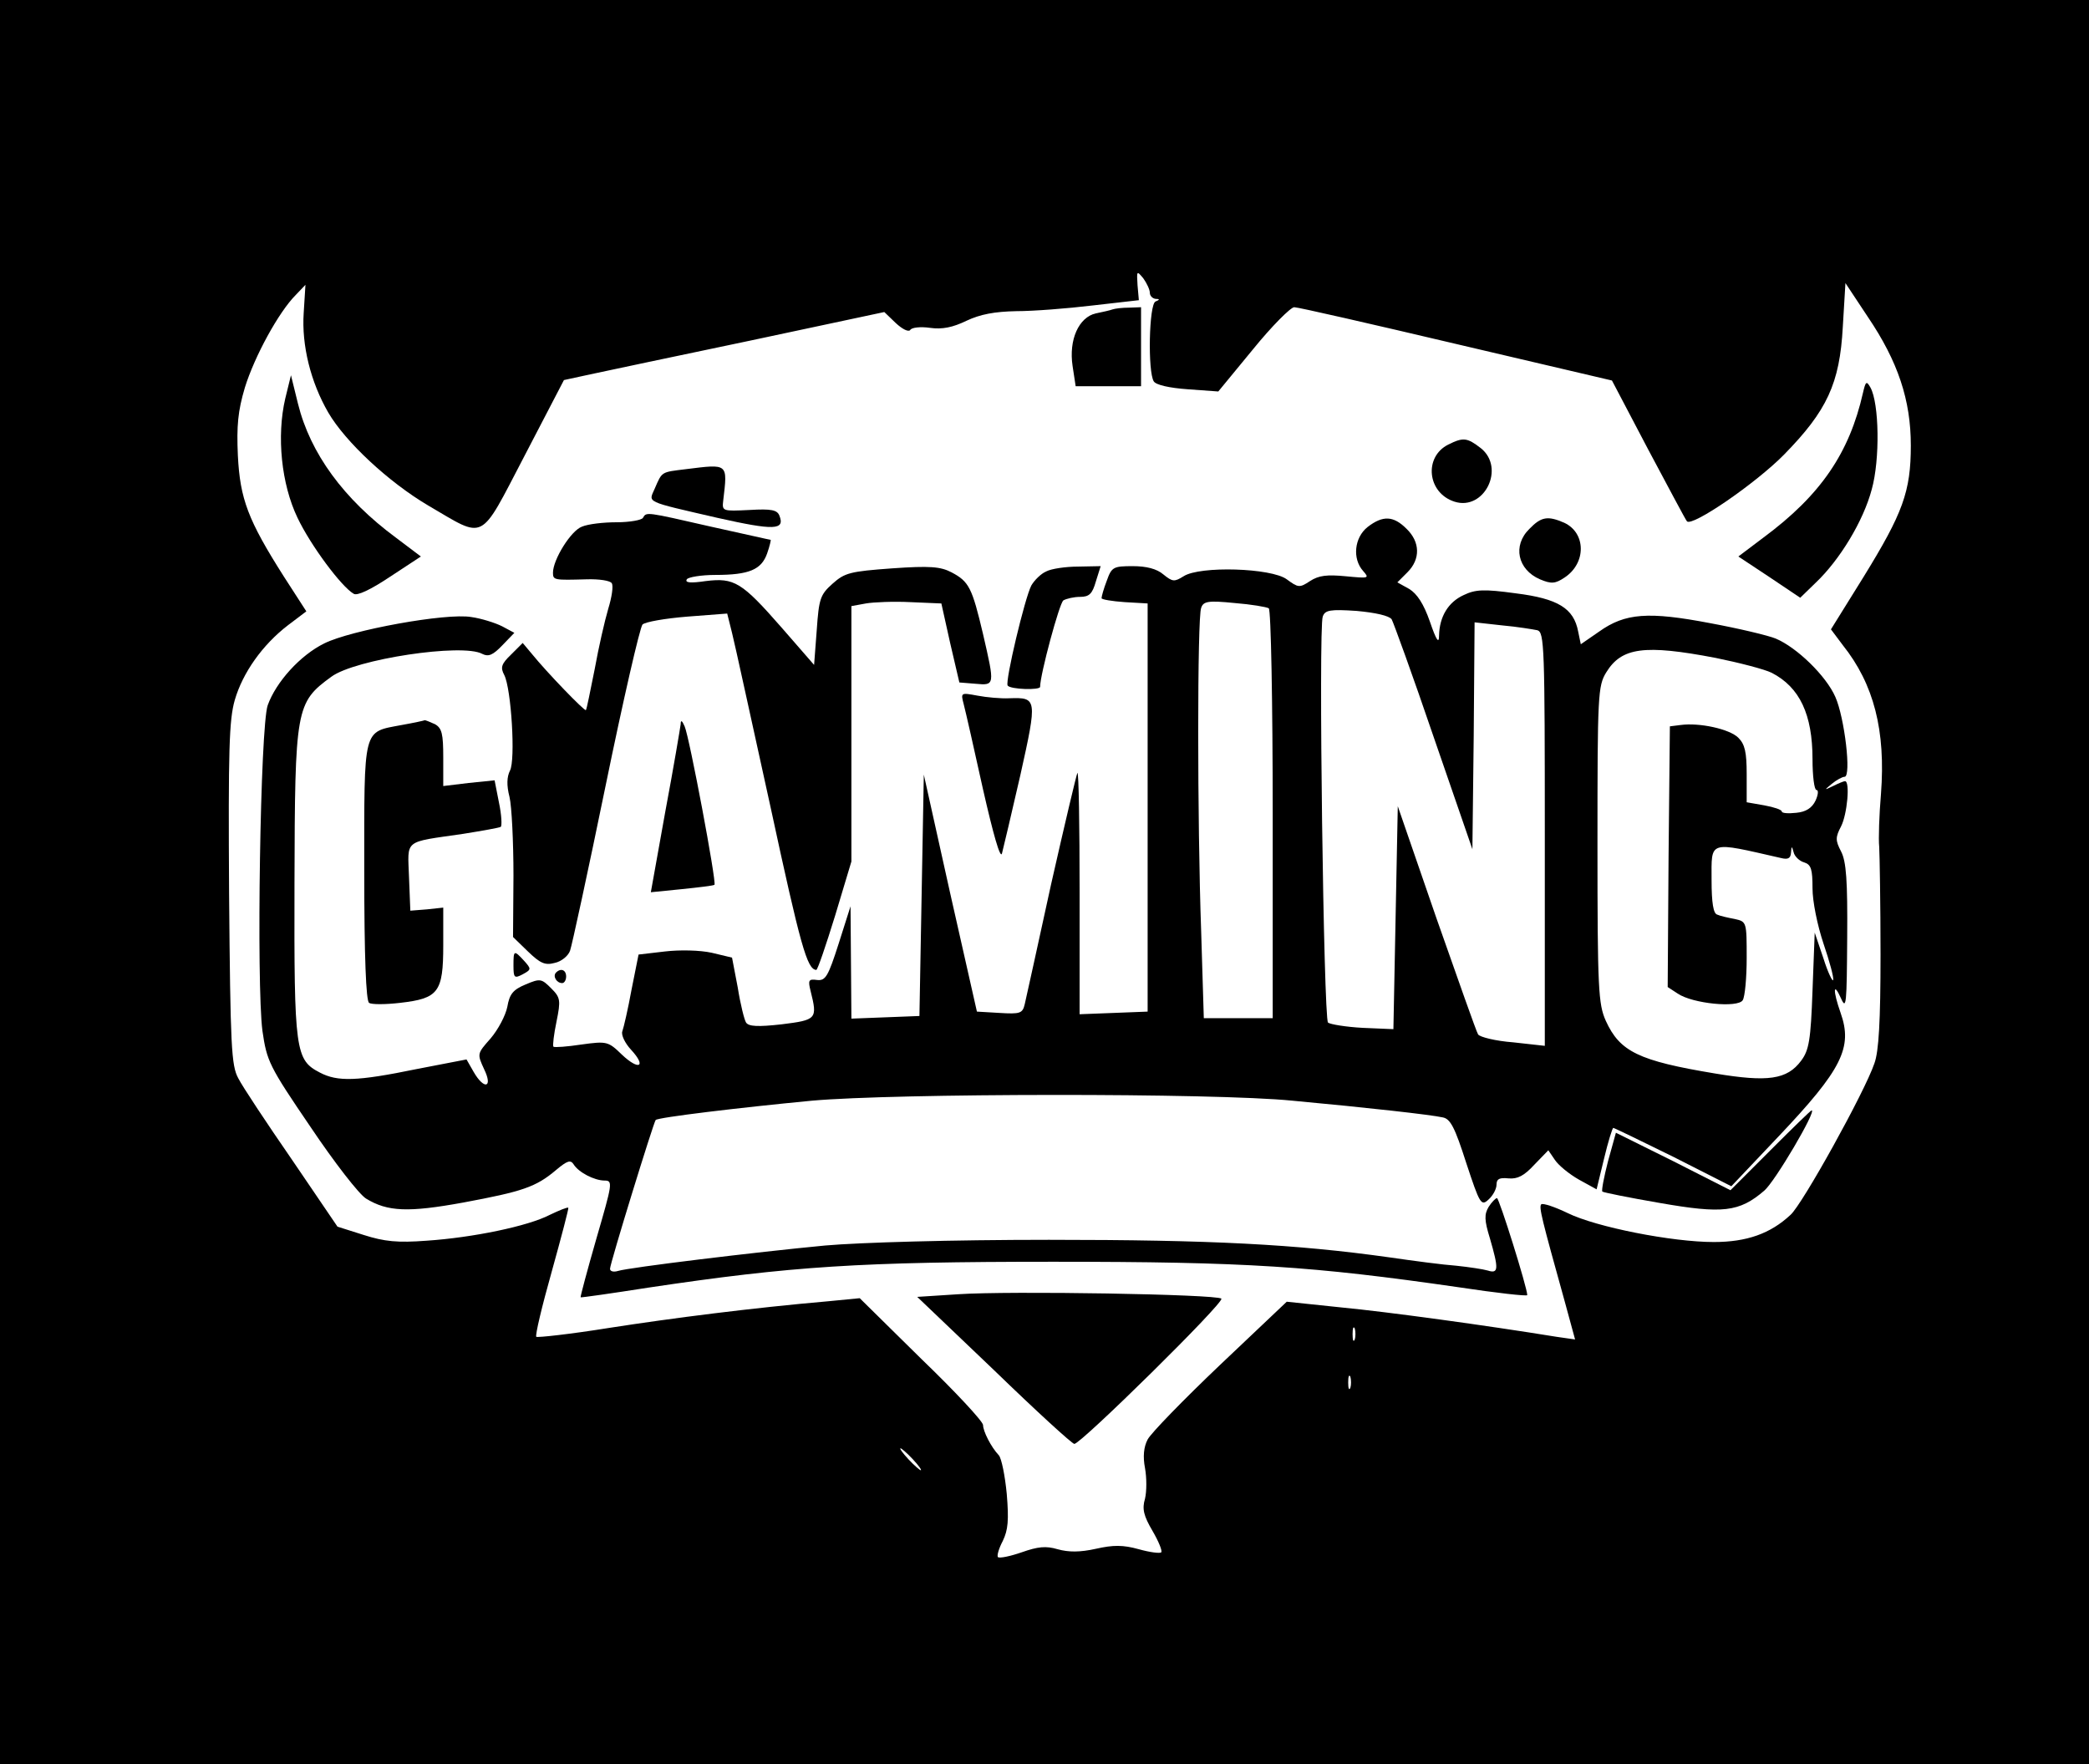 <?xml version="1.0" standalone="no"?>
<!DOCTYPE svg PUBLIC "-//W3C//DTD SVG 20010904//EN"
 "http://www.w3.org/TR/2001/REC-SVG-20010904/DTD/svg10.dtd">
<svg version="1.0" xmlns="http://www.w3.org/2000/svg"
 width="476pt" height="402pt" viewBox="0 0 476 402"
 preserveAspectRatio="xMidYMid meet">

<g transform="translate(0,402) scale(0.1,-0.1)"
fill="#000000" stroke="none">
<path d="M0 2010 l0 -2010 2380 0 2380 0 0 2010 0 2010 -2380 0 -2380 0 0
-2010z m2620 1343 c0 -7 6 -13 13 -14 10 0 10 -2 0 -6 -15 -6 -18 -160 -4
-182 5 -8 35 -15 78 -18 l69 -5 79 96 c43 53 86 96 94 96 9 0 175 -38 370 -84
l354 -83 83 -158 c46 -86 85 -160 88 -163 13 -12 157 87 221 152 98 100 127
162 134 291 l6 100 51 -77 c69 -102 98 -190 98 -293 0 -105 -18 -154 -108
-300 l-74 -119 27 -36 c71 -89 98 -195 87 -339 -4 -47 -6 -102 -4 -121 1 -19
3 -129 3 -245 0 -152 -4 -221 -14 -248 -22 -65 -164 -321 -191 -345 -46 -43
-100 -62 -175 -62 -95 0 -268 34 -333 66 -29 14 -56 23 -60 20 -6 -6 1 -33 53
-220 l24 -88 -42 6 c-160 26 -386 57 -491 67 l-124 13 -152 -144 c-83 -79
-158 -156 -165 -170 -9 -17 -11 -39 -6 -65 4 -22 4 -53 0 -70 -7 -23 -3 -39
17 -73 14 -24 23 -46 20 -49 -3 -3 -26 0 -51 7 -36 10 -58 10 -98 1 -36 -8
-62 -8 -87 -1 -27 8 -45 6 -82 -7 -26 -9 -50 -14 -54 -11 -3 3 2 20 11 37 12
25 14 47 9 107 -4 42 -12 81 -18 88 -18 19 -36 55 -36 69 0 8 -63 76 -141 151
l-140 138 -72 -7 c-172 -15 -353 -38 -501 -61 -87 -14 -161 -22 -164 -20 -3 3
13 70 35 148 22 79 39 144 38 146 -2 2 -21 -6 -42 -16 -50 -26 -176 -52 -281
-59 -66 -5 -96 -2 -143 13 l-60 19 -104 153 c-58 84 -113 167 -122 185 -16 29
-18 72 -21 420 -2 328 0 397 13 442 18 62 63 126 122 171 l41 31 -51 79 c-82
129 -100 177 -105 276 -3 68 0 101 16 155 22 71 77 172 116 211 l22 23 -4 -64
c-5 -74 16 -158 56 -227 39 -67 138 -159 228 -212 132 -77 115 -86 219 113
l90 173 60 13 c33 7 197 42 365 77 l305 65 26 -25 c15 -14 29 -21 33 -16 3 6
24 8 45 5 28 -4 52 1 83 16 32 15 64 21 114 22 38 0 116 6 174 13 l105 12 -3
34 c-2 33 -2 34 13 16 8 -11 15 -26 15 -33z m467 -2385 c-3 -7 -5 -2 -5 12 0
14 2 19 5 13 2 -7 2 -19 0 -25z m-10 -110 c-3 -7 -5 -2 -5 12 0 14 2 19 5 13
2 -7 2 -19 0 -25z m-997 -163 c13 -14 21 -25 18 -25 -2 0 -15 11 -28 25 -13
14 -21 25 -18 25 2 0 15 -11 28 -25z"/>
<path d="M2535 3315 c-5 -2 -23 -6 -38 -9 -39 -9 -62 -60 -53 -120 l7 -46 75
0 74 0 0 90 0 90 -27 -1 c-16 0 -32 -2 -38 -4z"/>
<path d="M650 3112 c-20 -86 -9 -195 28 -272 30 -63 100 -157 128 -173 8 -5
38 9 83 39 l70 46 -57 43 c-119 88 -195 192 -223 305 l-16 65 -13 -53z"/>
<path d="M4245 3125 c-31 -137 -96 -233 -227 -330 l-57 -43 71 -47 70 -47 35
34 c55 52 109 141 128 213 19 68 17 196 -3 232 -9 16 -11 14 -17 -12z"/>
<path d="M3300 3007 c-56 -28 -48 -110 14 -130 68 -22 117 77 60 122 -31 24
-40 25 -74 8z"/>
<path d="M1563 2951 c-57 -7 -54 -5 -71 -44 -14 -33 -26 -28 143 -67 129 -29
154 -28 141 5 -5 13 -18 16 -68 13 -62 -3 -63 -3 -60 22 10 85 12 83 -85 71z"/>
<path d="M1465 2840 c-3 -5 -30 -10 -60 -10 -30 0 -65 -4 -79 -10 -25 -9 -66
-75 -66 -105 0 -17 3 -17 76 -15 29 1 55 -3 58 -9 4 -6 0 -32 -8 -58 -8 -27
-22 -88 -31 -138 -10 -49 -18 -91 -20 -93 -3 -3 -89 86 -123 128 l-21 25 -26
-26 c-23 -22 -25 -30 -16 -47 16 -31 26 -194 13 -218 -7 -14 -8 -33 -1 -60 5
-21 9 -102 9 -179 l-1 -140 34 -33 c28 -27 39 -32 61 -26 15 3 31 16 35 28 4
11 41 181 81 376 40 195 78 360 84 367 6 6 52 14 102 18 l91 7 11 -44 c6 -23
45 -203 88 -398 68 -315 83 -369 104 -370 3 0 22 56 43 124 l37 123 0 291 0
291 33 6 c17 3 63 5 102 3 l70 -3 20 -90 21 -90 37 -3 c44 -4 44 -4 17 113
-25 106 -32 120 -72 141 -25 13 -49 15 -135 9 -96 -7 -108 -10 -136 -35 -28
-25 -31 -34 -36 -106 l-6 -79 -74 85 c-91 104 -108 114 -173 106 -34 -5 -48
-4 -43 4 3 5 33 10 65 10 77 0 105 12 118 49 6 17 9 31 8 31 -2 0 -63 14 -136
30 -149 34 -147 34 -155 20z"/>
<path d="M3116 2819 c-30 -24 -35 -72 -10 -100 15 -17 13 -17 -40 -12 -42 4
-61 2 -81 -11 -24 -16 -27 -15 -53 4 -35 26 -198 31 -235 7 -21 -13 -25 -13
-46 4 -15 13 -39 19 -70 19 -44 0 -48 -2 -59 -33 -7 -18 -12 -36 -12 -40 0 -3
24 -7 53 -9 l52 -3 0 -465 0 -465 -77 -3 -78 -3 0 277 c0 153 -2 275 -5 273
-2 -3 -29 -117 -60 -254 -30 -138 -57 -260 -60 -273 -5 -21 -10 -23 -58 -20
l-51 3 -61 270 -60 270 -5 -275 -5 -275 -77 -3 -78 -3 -1 128 -1 128 -27 -85
c-24 -75 -30 -85 -49 -83 -20 3 -21 -1 -15 -25 16 -64 14 -66 -66 -76 -54 -6
-75 -5 -81 4 -4 6 -13 42 -19 80 l-13 68 -46 11 c-27 6 -73 7 -107 3 l-60 -7
-16 -80 c-8 -44 -18 -87 -21 -95 -3 -8 6 -27 20 -42 36 -39 18 -48 -21 -11
-31 30 -34 31 -92 23 -33 -5 -61 -7 -64 -5 -2 3 1 28 7 57 10 49 9 55 -12 76
-22 22 -25 23 -58 9 -29 -12 -37 -22 -42 -51 -4 -20 -21 -52 -38 -72 -31 -35
-31 -35 -15 -70 21 -43 0 -48 -24 -6 l-16 28 -114 -22 c-136 -28 -180 -29
-220 -8 -56 29 -59 48 -58 431 1 400 3 412 84 471 54 40 299 77 344 52 14 -7
24 -3 46 20 l27 28 -28 15 c-16 8 -48 18 -70 21 -57 10 -275 -30 -335 -60 -55
-27 -110 -88 -129 -141 -17 -49 -26 -635 -12 -742 10 -69 15 -80 109 -218 55
-82 111 -154 127 -164 49 -30 96 -32 222 -9 134 25 165 35 211 74 25 21 33 24
40 13 11 -18 47 -37 71 -37 19 0 17 -8 -19 -132 -21 -73 -37 -133 -36 -134 1
-1 71 9 154 22 328 49 482 59 923 59 441 0 590 -10 923 -58 86 -13 157 -21
157 -18 0 17 -64 221 -69 221 -3 0 -12 -9 -19 -20 -10 -17 -10 -30 3 -72 20
-69 20 -81 -5 -73 -10 3 -43 8 -72 11 -29 2 -97 11 -152 19 -214 30 -406 40
-776 40 -222 0 -430 -6 -510 -13 -158 -15 -447 -50 -472 -58 -10 -3 -18 -1
-18 5 0 12 99 333 104 339 6 6 189 28 356 44 190 17 915 18 1095 0 173 -16
315 -32 342 -38 18 -3 28 -23 54 -104 31 -94 34 -99 51 -83 10 9 18 24 18 34
0 13 7 16 27 14 21 -2 36 6 59 31 l32 33 15 -22 c8 -12 32 -32 55 -45 l40 -22
17 70 c9 38 19 70 21 70 2 0 64 -30 137 -66 l132 -67 108 114 c144 152 169
202 141 281 -18 51 -17 73 1 33 12 -27 13 -13 14 138 1 130 -2 174 -14 197
-13 25 -13 32 0 57 14 27 21 103 9 103 -3 0 -15 -5 -27 -11 -21 -10 -21 -10
-3 5 11 9 24 16 29 16 16 0 0 135 -21 182 -21 48 -88 113 -136 133 -17 7 -84
23 -149 35 -141 27 -194 23 -253 -19 l-42 -29 -6 29 c-10 53 -46 75 -142 87
-73 10 -92 9 -119 -4 -35 -16 -55 -49 -56 -92 0 -20 -6 -12 -21 32 -14 40 -29
63 -47 74 l-27 15 23 23 c30 30 29 69 -2 99 -30 30 -54 31 -89 4z m-225 -185
c5 -3 9 -214 9 -470 l0 -464 -78 0 -79 0 -6 197 c-9 253 -9 716 0 738 5 15 16
17 76 11 38 -3 73 -9 78 -12z m280 -25 c4 -7 48 -128 96 -269 l88 -255 3 258
2 259 63 -7 c34 -3 70 -9 80 -11 16 -5 17 -36 17 -476 l0 -471 -72 8 c-40 3
-76 12 -80 18 -4 6 -46 126 -95 265 l-88 255 -5 -254 -5 -254 -70 3 c-38 2
-74 8 -79 12 -10 10 -22 900 -12 925 5 15 17 17 77 13 44 -4 74 -11 80 -19z
m738 -88 c54 -11 112 -26 128 -34 64 -33 93 -95 93 -197 0 -38 4 -70 9 -70 5
0 4 -11 -2 -24 -8 -17 -22 -26 -44 -28 -18 -2 -33 -1 -33 3 0 4 -18 10 -40 14
l-40 7 0 64 c0 50 -4 68 -19 83 -20 20 -89 35 -132 29 l-24 -3 -3 -297 -2
-297 23 -15 c34 -23 137 -33 148 -15 5 8 9 51 9 96 0 82 0 83 -27 89 -16 3
-34 7 -40 10 -9 2 -13 27 -13 79 0 91 -9 88 158 50 16 -4 22 -1 23 12 1 16 2
16 6 1 2 -9 13 -20 24 -23 16 -5 19 -16 19 -59 0 -30 11 -84 25 -126 14 -41
24 -78 22 -83 -1 -5 -12 17 -22 49 l-20 59 -5 -132 c-4 -113 -8 -136 -26 -160
-32 -43 -76 -49 -196 -29 -175 29 -217 50 -249 120 -17 38 -19 72 -19 401 0
343 1 362 20 393 35 57 87 64 249 33z"/>
<path d="M3485 2815 c-39 -38 -27 -93 24 -115 26 -11 35 -10 56 4 50 33 49
102 -1 125 -37 16 -52 14 -79 -14z"/>
<path d="M2384 2718 c-12 -5 -27 -20 -34 -32 -15 -29 -60 -218 -54 -228 6 -9
74 -11 74 -3 0 28 44 191 53 197 7 4 24 8 38 8 21 0 28 7 36 35 l11 35 -51 -1
c-29 0 -62 -5 -73 -11z"/>
<path d="M2196 2415 c4 -15 24 -103 44 -194 23 -101 39 -158 43 -146 3 11 22
92 42 179 39 175 38 177 -25 175 -19 -1 -52 2 -73 6 -38 7 -38 7 -31 -20z"/>
<path d="M915 2368 c-89 -17 -85 -1 -85 -334 0 -194 4 -295 11 -299 5 -4 37
-4 71 0 87 10 98 24 98 131 l0 86 -37 -4 -38 -3 -3 76 c-3 88 -14 79 123 99
44 7 83 14 86 16 3 2 2 27 -4 55 l-10 51 -59 -6 -58 -7 0 65 c0 54 -3 67 -19
76 -11 5 -21 9 -23 9 -2 -1 -25 -6 -53 -11z"/>
<path d="M1551 2370 c-1 -8 -16 -98 -35 -199 l-33 -184 70 7 c39 4 73 8 75 10
5 6 -57 336 -68 361 -6 14 -9 15 -9 5z"/>
<path d="M1170 1820 c0 -28 2 -30 21 -20 20 11 20 12 3 31 -23 25 -24 24 -24
-11z"/>
<path d="M1267 1804 c-8 -8 1 -24 14 -24 5 0 9 7 9 15 0 15 -12 20 -23 9z"/>
<path d="M4034 1399 l-91 -91 -130 66 -131 65 -18 -65 c-9 -35 -15 -66 -13
-69 2 -2 61 -14 131 -26 143 -25 181 -21 238 28 24 20 120 183 108 183 -2 0
-44 -41 -94 -91z"/>
<path d="M2183 1071 l-93 -6 175 -167 c96 -93 178 -168 183 -168 15 0 343 323
335 331 -11 10 -482 18 -600 10z"/>
</g>
</svg>
